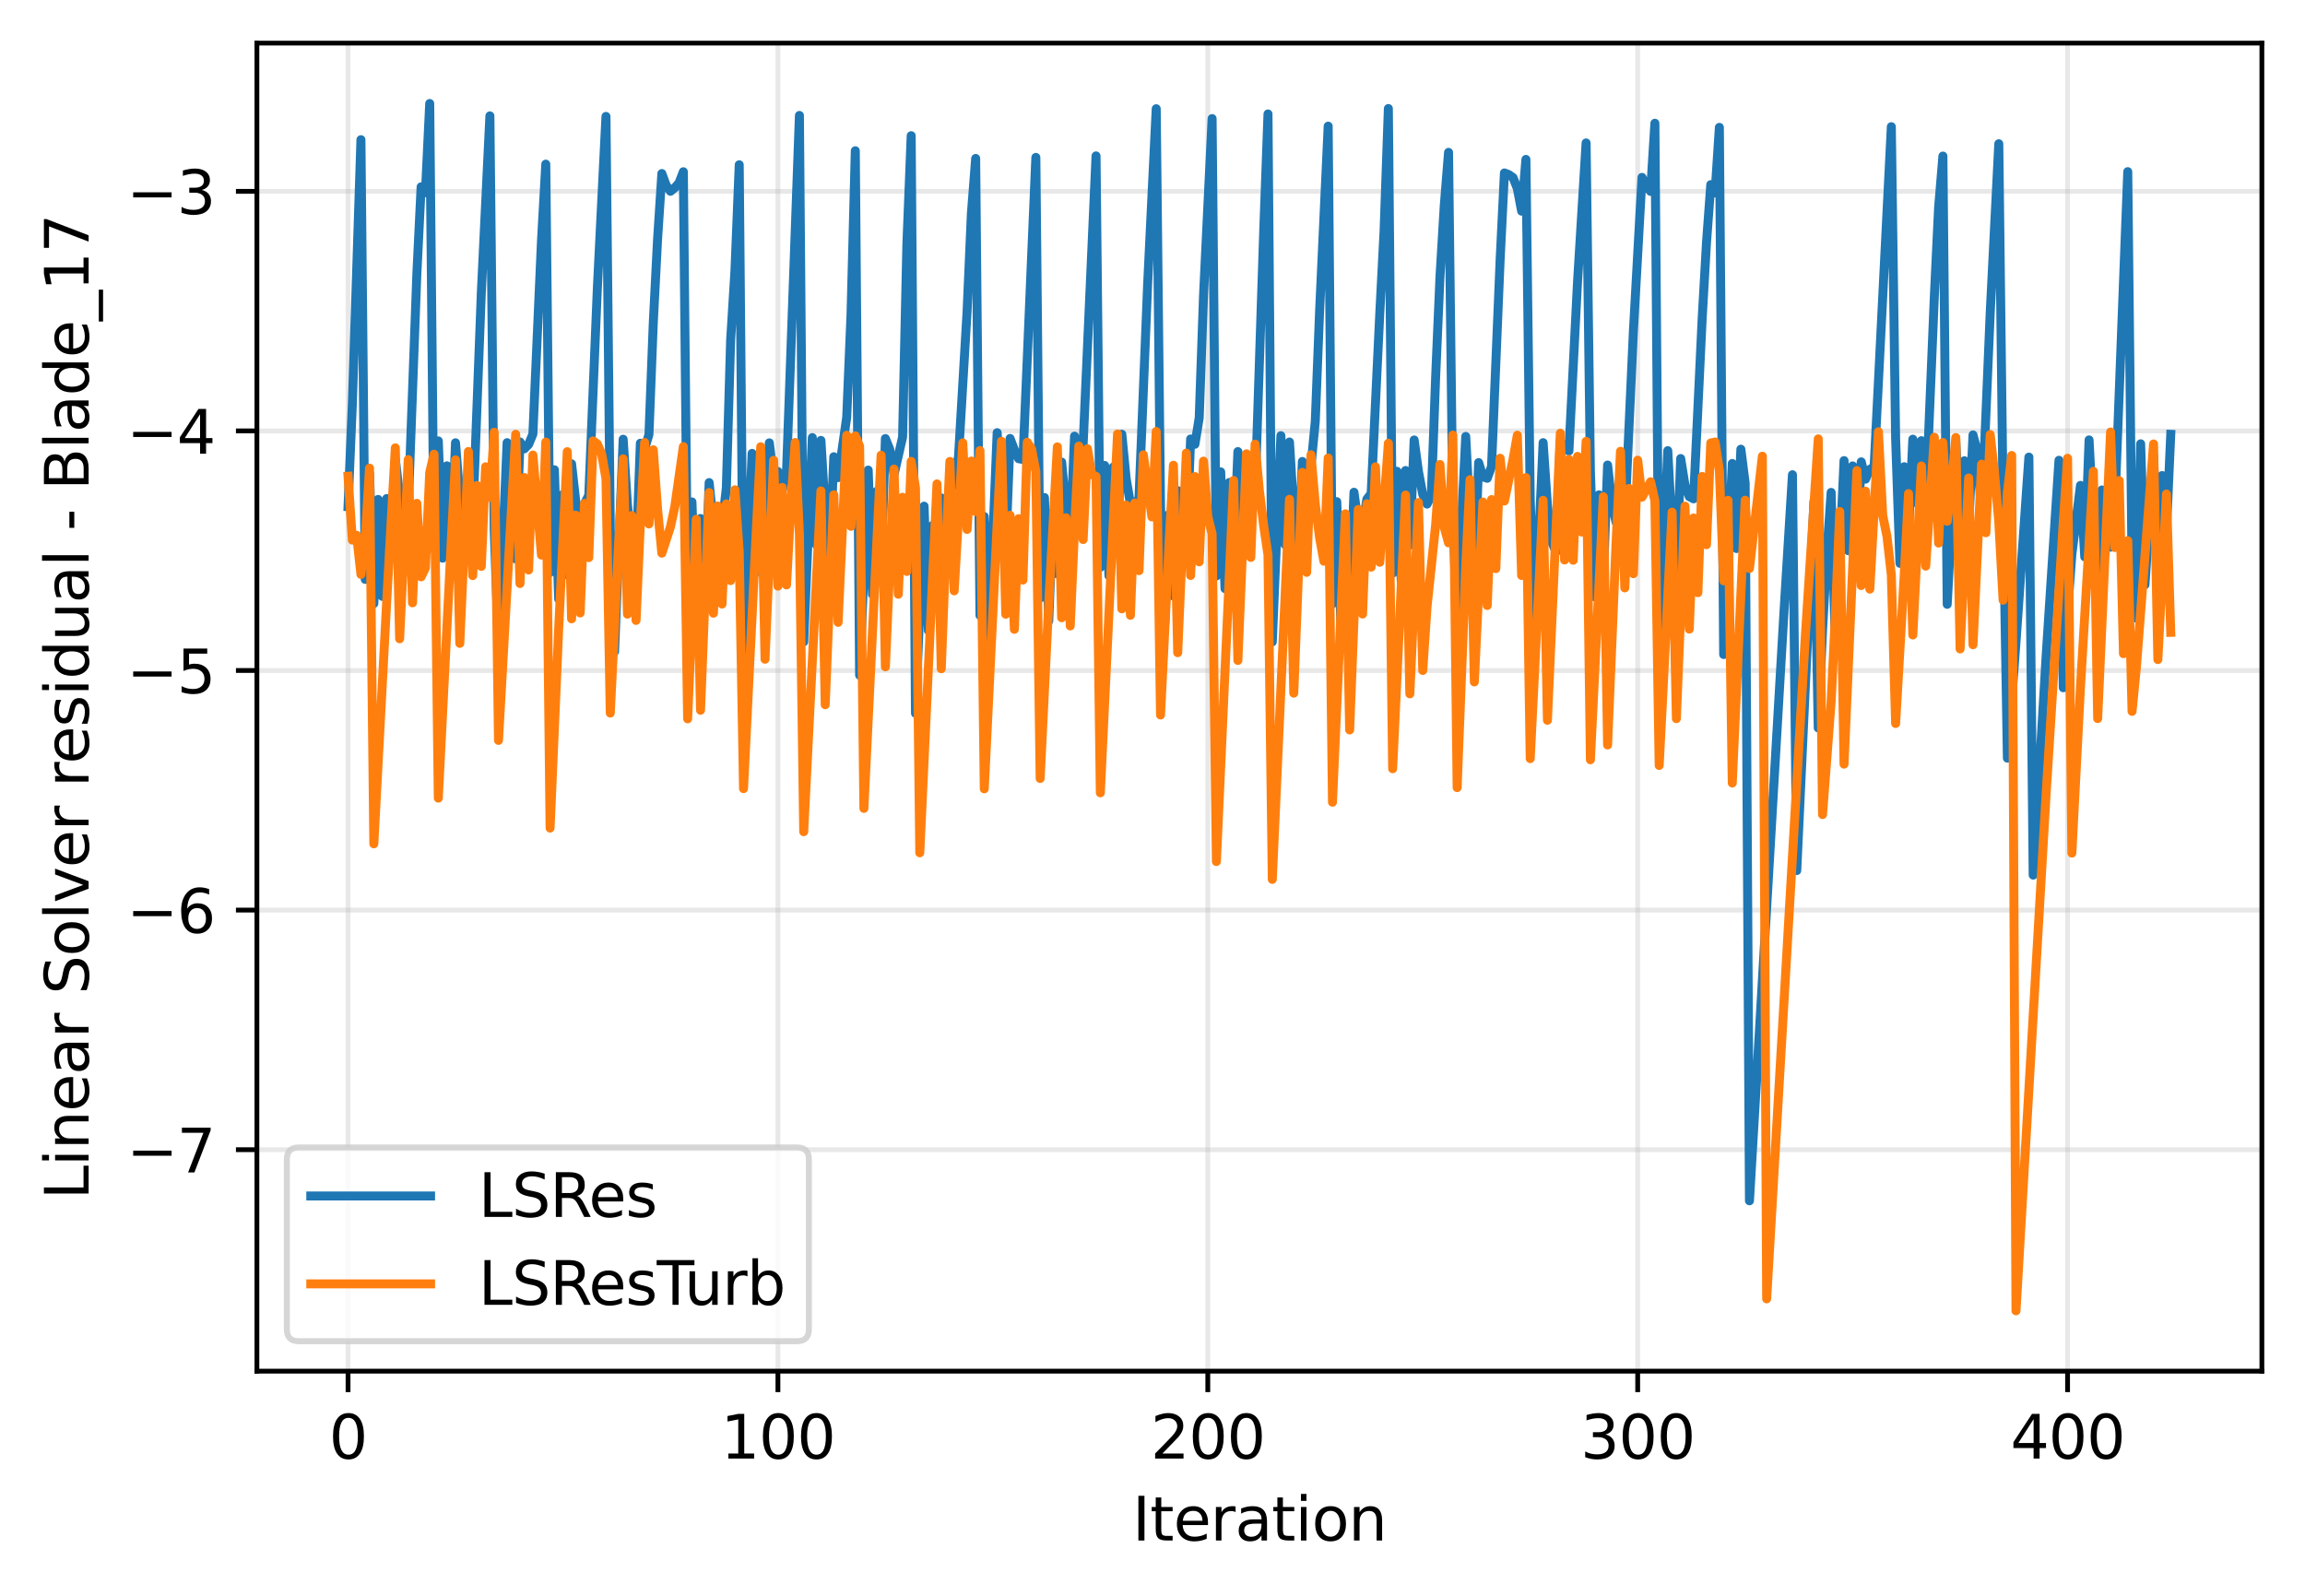 <?xml version="1.0" encoding="utf-8" standalone="no"?>
<!DOCTYPE svg PUBLIC "-//W3C//DTD SVG 1.1//EN"
  "http://www.w3.org/Graphics/SVG/1.1/DTD/svg11.dtd">
<svg xmlns:xlink="http://www.w3.org/1999/xlink" width="384.898pt" height="266.516pt" viewBox="0 0 384.898 266.516" xmlns="http://www.w3.org/2000/svg" version="1.1">
 <defs>
  <style type="text/css">*{stroke-linejoin: round; stroke-linecap: butt}</style>
 </defs>
 <g id="figure_1">
  <g id="patch_1">
   <path d="M 0 266.516 
L 384.898 266.516 
L 384.898 0 
L 0 0 
z
" style="fill: #ffffff"/>
  </g>
  <g id="axes_1">
   <g id="patch_2">
    <path d="M 42.898 228.96 
L 377.698 228.96 
L 377.698 7.2 
L 42.898 7.2 
z
" style="fill: #ffffff"/>
   </g>
   <g id="matplotlib.axis_1">
    <g id="xtick_1">
     <g id="line2d_1">
      <path d="M 58.117 228.96 
L 58.117 7.2 
" clip-path="url(#p9d30eb124a)" style="fill: none; stroke: #b0b0b0; stroke-opacity: 0.3; stroke-width: 0.8; stroke-linecap: square"/>
     </g>
     <g id="line2d_2">
      <defs>
       <path id="m2ec1fe1578" d="M 0 0 
L 0 3.5 
" style="stroke: #000000; stroke-width: 0.8"/>
      </defs>
      <g>
       <use xlink:href="#m2ec1fe1578" x="58.117" y="228.96" style="stroke: #000000; stroke-width: 0.8"/>
      </g>
     </g>
     <g id="text_1">
      <!-- 0 -->
      <g transform="translate(54.935 243.558) scale(0.1 -0.1)">
       <defs>
        <path id="DejaVuSans-30" d="M 2034 4250 
Q 1547 4250 1301 3770 
Q 1056 3291 1056 2328 
Q 1056 1369 1301 889 
Q 1547 409 2034 409 
Q 2525 409 2770 889 
Q 3016 1369 3016 2328 
Q 3016 3291 2770 3770 
Q 2525 4250 2034 4250 
z
M 2034 4750 
Q 2819 4750 3233 4129 
Q 3647 3509 3647 2328 
Q 3647 1150 3233 529 
Q 2819 -91 2034 -91 
Q 1250 -91 836 529 
Q 422 1150 422 2328 
Q 422 3509 836 4129 
Q 1250 4750 2034 4750 
z
" transform="scale(0.016)"/>
       </defs>
       <use xlink:href="#DejaVuSans-30"/>
      </g>
     </g>
    </g>
    <g id="xtick_2">
     <g id="line2d_3">
      <path d="M 129.9 228.96 
L 129.9 7.2 
" clip-path="url(#p9d30eb124a)" style="fill: none; stroke: #b0b0b0; stroke-opacity: 0.3; stroke-width: 0.8; stroke-linecap: square"/>
     </g>
     <g id="line2d_4">
      <g>
       <use xlink:href="#m2ec1fe1578" x="129.9" y="228.96" style="stroke: #000000; stroke-width: 0.8"/>
      </g>
     </g>
     <g id="text_2">
      <!-- 100 -->
      <g transform="translate(120.357 243.558) scale(0.1 -0.1)">
       <defs>
        <path id="DejaVuSans-31" d="M 794 531 
L 1825 531 
L 1825 4091 
L 703 3866 
L 703 4441 
L 1819 4666 
L 2450 4666 
L 2450 531 
L 3481 531 
L 3481 0 
L 794 0 
L 794 531 
z
" transform="scale(0.016)"/>
       </defs>
       <use xlink:href="#DejaVuSans-31"/>
       <use xlink:href="#DejaVuSans-30" transform="translate(63.623 0)"/>
       <use xlink:href="#DejaVuSans-30" transform="translate(127.246 0)"/>
      </g>
     </g>
    </g>
    <g id="xtick_3">
     <g id="line2d_5">
      <path d="M 201.684 228.96 
L 201.684 7.2 
" clip-path="url(#p9d30eb124a)" style="fill: none; stroke: #b0b0b0; stroke-opacity: 0.3; stroke-width: 0.8; stroke-linecap: square"/>
     </g>
     <g id="line2d_6">
      <g>
       <use xlink:href="#m2ec1fe1578" x="201.684" y="228.96" style="stroke: #000000; stroke-width: 0.8"/>
      </g>
     </g>
     <g id="text_3">
      <!-- 200 -->
      <g transform="translate(192.141 243.558) scale(0.1 -0.1)">
       <defs>
        <path id="DejaVuSans-32" d="M 1228 531 
L 3431 531 
L 3431 0 
L 469 0 
L 469 531 
Q 828 903 1448 1529 
Q 2069 2156 2228 2338 
Q 2531 2678 2651 2914 
Q 2772 3150 2772 3378 
Q 2772 3750 2511 3984 
Q 2250 4219 1831 4219 
Q 1534 4219 1204 4116 
Q 875 4013 500 3803 
L 500 4441 
Q 881 4594 1212 4672 
Q 1544 4750 1819 4750 
Q 2544 4750 2975 4387 
Q 3406 4025 3406 3419 
Q 3406 3131 3298 2873 
Q 3191 2616 2906 2266 
Q 2828 2175 2409 1742 
Q 1991 1309 1228 531 
z
" transform="scale(0.016)"/>
       </defs>
       <use xlink:href="#DejaVuSans-32"/>
       <use xlink:href="#DejaVuSans-30" transform="translate(63.623 0)"/>
       <use xlink:href="#DejaVuSans-30" transform="translate(127.246 0)"/>
      </g>
     </g>
    </g>
    <g id="xtick_4">
     <g id="line2d_7">
      <path d="M 273.468 228.96 
L 273.468 7.2 
" clip-path="url(#p9d30eb124a)" style="fill: none; stroke: #b0b0b0; stroke-opacity: 0.3; stroke-width: 0.8; stroke-linecap: square"/>
     </g>
     <g id="line2d_8">
      <g>
       <use xlink:href="#m2ec1fe1578" x="273.468" y="228.96" style="stroke: #000000; stroke-width: 0.8"/>
      </g>
     </g>
     <g id="text_4">
      <!-- 300 -->
      <g transform="translate(263.924 243.558) scale(0.1 -0.1)">
       <defs>
        <path id="DejaVuSans-33" d="M 2597 2516 
Q 3050 2419 3304 2112 
Q 3559 1806 3559 1356 
Q 3559 666 3084 287 
Q 2609 -91 1734 -91 
Q 1441 -91 1130 -33 
Q 819 25 488 141 
L 488 750 
Q 750 597 1062 519 
Q 1375 441 1716 441 
Q 2309 441 2620 675 
Q 2931 909 2931 1356 
Q 2931 1769 2642 2001 
Q 2353 2234 1838 2234 
L 1294 2234 
L 1294 2753 
L 1863 2753 
Q 2328 2753 2575 2939 
Q 2822 3125 2822 3475 
Q 2822 3834 2567 4026 
Q 2313 4219 1838 4219 
Q 1578 4219 1281 4162 
Q 984 4106 628 3988 
L 628 4550 
Q 988 4650 1302 4700 
Q 1616 4750 1894 4750 
Q 2613 4750 3031 4423 
Q 3450 4097 3450 3541 
Q 3450 3153 3228 2886 
Q 3006 2619 2597 2516 
z
" transform="scale(0.016)"/>
       </defs>
       <use xlink:href="#DejaVuSans-33"/>
       <use xlink:href="#DejaVuSans-30" transform="translate(63.623 0)"/>
       <use xlink:href="#DejaVuSans-30" transform="translate(127.246 0)"/>
      </g>
     </g>
    </g>
    <g id="xtick_5">
     <g id="line2d_9">
      <path d="M 345.252 228.96 
L 345.252 7.2 
" clip-path="url(#p9d30eb124a)" style="fill: none; stroke: #b0b0b0; stroke-opacity: 0.3; stroke-width: 0.8; stroke-linecap: square"/>
     </g>
     <g id="line2d_10">
      <g>
       <use xlink:href="#m2ec1fe1578" x="345.252" y="228.96" style="stroke: #000000; stroke-width: 0.8"/>
      </g>
     </g>
     <g id="text_5">
      <!-- 400 -->
      <g transform="translate(335.708 243.558) scale(0.1 -0.1)">
       <defs>
        <path id="DejaVuSans-34" d="M 2419 4116 
L 825 1625 
L 2419 1625 
L 2419 4116 
z
M 2253 4666 
L 3047 4666 
L 3047 1625 
L 3713 1625 
L 3713 1100 
L 3047 1100 
L 3047 0 
L 2419 0 
L 2419 1100 
L 313 1100 
L 313 1709 
L 2253 4666 
z
" transform="scale(0.016)"/>
       </defs>
       <use xlink:href="#DejaVuSans-34"/>
       <use xlink:href="#DejaVuSans-30" transform="translate(63.623 0)"/>
       <use xlink:href="#DejaVuSans-30" transform="translate(127.246 0)"/>
      </g>
     </g>
    </g>
    <g id="text_6">
     <!-- Iteration -->
     <g transform="translate(189.09 257.237) scale(0.1 -0.1)">
      <defs>
       <path id="DejaVuSans-49" d="M 628 4666 
L 1259 4666 
L 1259 0 
L 628 0 
L 628 4666 
z
" transform="scale(0.016)"/>
       <path id="DejaVuSans-74" d="M 1172 4494 
L 1172 3500 
L 2356 3500 
L 2356 3053 
L 1172 3053 
L 1172 1153 
Q 1172 725 1289 603 
Q 1406 481 1766 481 
L 2356 481 
L 2356 0 
L 1766 0 
Q 1100 0 847 248 
Q 594 497 594 1153 
L 594 3053 
L 172 3053 
L 172 3500 
L 594 3500 
L 594 4494 
L 1172 4494 
z
" transform="scale(0.016)"/>
       <path id="DejaVuSans-65" d="M 3597 1894 
L 3597 1613 
L 953 1613 
Q 991 1019 1311 708 
Q 1631 397 2203 397 
Q 2534 397 2845 478 
Q 3156 559 3463 722 
L 3463 178 
Q 3153 47 2828 -22 
Q 2503 -91 2169 -91 
Q 1331 -91 842 396 
Q 353 884 353 1716 
Q 353 2575 817 3079 
Q 1281 3584 2069 3584 
Q 2775 3584 3186 3129 
Q 3597 2675 3597 1894 
z
M 3022 2063 
Q 3016 2534 2758 2815 
Q 2500 3097 2075 3097 
Q 1594 3097 1305 2825 
Q 1016 2553 972 2059 
L 3022 2063 
z
" transform="scale(0.016)"/>
       <path id="DejaVuSans-72" d="M 2631 2963 
Q 2534 3019 2420 3045 
Q 2306 3072 2169 3072 
Q 1681 3072 1420 2755 
Q 1159 2438 1159 1844 
L 1159 0 
L 581 0 
L 581 3500 
L 1159 3500 
L 1159 2956 
Q 1341 3275 1631 3429 
Q 1922 3584 2338 3584 
Q 2397 3584 2469 3576 
Q 2541 3569 2628 3553 
L 2631 2963 
z
" transform="scale(0.016)"/>
       <path id="DejaVuSans-61" d="M 2194 1759 
Q 1497 1759 1228 1600 
Q 959 1441 959 1056 
Q 959 750 1161 570 
Q 1363 391 1709 391 
Q 2188 391 2477 730 
Q 2766 1069 2766 1631 
L 2766 1759 
L 2194 1759 
z
M 3341 1997 
L 3341 0 
L 2766 0 
L 2766 531 
Q 2569 213 2275 61 
Q 1981 -91 1556 -91 
Q 1019 -91 701 211 
Q 384 513 384 1019 
Q 384 1609 779 1909 
Q 1175 2209 1959 2209 
L 2766 2209 
L 2766 2266 
Q 2766 2663 2505 2880 
Q 2244 3097 1772 3097 
Q 1472 3097 1187 3025 
Q 903 2953 641 2809 
L 641 3341 
Q 956 3463 1253 3523 
Q 1550 3584 1831 3584 
Q 2591 3584 2966 3190 
Q 3341 2797 3341 1997 
z
" transform="scale(0.016)"/>
       <path id="DejaVuSans-69" d="M 603 3500 
L 1178 3500 
L 1178 0 
L 603 0 
L 603 3500 
z
M 603 4863 
L 1178 4863 
L 1178 4134 
L 603 4134 
L 603 4863 
z
" transform="scale(0.016)"/>
       <path id="DejaVuSans-6f" d="M 1959 3097 
Q 1497 3097 1228 2736 
Q 959 2375 959 1747 
Q 959 1119 1226 758 
Q 1494 397 1959 397 
Q 2419 397 2687 759 
Q 2956 1122 2956 1747 
Q 2956 2369 2687 2733 
Q 2419 3097 1959 3097 
z
M 1959 3584 
Q 2709 3584 3137 3096 
Q 3566 2609 3566 1747 
Q 3566 888 3137 398 
Q 2709 -91 1959 -91 
Q 1206 -91 779 398 
Q 353 888 353 1747 
Q 353 2609 779 3096 
Q 1206 3584 1959 3584 
z
" transform="scale(0.016)"/>
       <path id="DejaVuSans-6e" d="M 3513 2113 
L 3513 0 
L 2938 0 
L 2938 2094 
Q 2938 2591 2744 2837 
Q 2550 3084 2163 3084 
Q 1697 3084 1428 2787 
Q 1159 2491 1159 1978 
L 1159 0 
L 581 0 
L 581 3500 
L 1159 3500 
L 1159 2956 
Q 1366 3272 1645 3428 
Q 1925 3584 2291 3584 
Q 2894 3584 3203 3211 
Q 3513 2838 3513 2113 
z
" transform="scale(0.016)"/>
      </defs>
      <use xlink:href="#DejaVuSans-49"/>
      <use xlink:href="#DejaVuSans-74" transform="translate(29.492 0)"/>
      <use xlink:href="#DejaVuSans-65" transform="translate(68.701 0)"/>
      <use xlink:href="#DejaVuSans-72" transform="translate(130.225 0)"/>
      <use xlink:href="#DejaVuSans-61" transform="translate(171.338 0)"/>
      <use xlink:href="#DejaVuSans-74" transform="translate(232.617 0)"/>
      <use xlink:href="#DejaVuSans-69" transform="translate(271.826 0)"/>
      <use xlink:href="#DejaVuSans-6f" transform="translate(299.609 0)"/>
      <use xlink:href="#DejaVuSans-6e" transform="translate(360.791 0)"/>
     </g>
    </g>
   </g>
   <g id="matplotlib.axis_2">
    <g id="ytick_1">
     <g id="line2d_11">
      <path d="M 42.898 191.972 
L 377.698 191.972 
" clip-path="url(#p9d30eb124a)" style="fill: none; stroke: #b0b0b0; stroke-opacity: 0.3; stroke-width: 0.8; stroke-linecap: square"/>
     </g>
     <g id="line2d_12">
      <defs>
       <path id="m6b6eab7fd8" d="M 0 0 
L -3.5 0 
" style="stroke: #000000; stroke-width: 0.8"/>
      </defs>
      <g>
       <use xlink:href="#m6b6eab7fd8" x="42.898" y="191.972" style="stroke: #000000; stroke-width: 0.8"/>
      </g>
     </g>
     <g id="text_7">
      <!-- −7 -->
      <g transform="translate(21.156 195.771) scale(0.1 -0.1)">
       <defs>
        <path id="DejaVuSans-2212" d="M 678 2272 
L 4684 2272 
L 4684 1741 
L 678 1741 
L 678 2272 
z
" transform="scale(0.016)"/>
        <path id="DejaVuSans-37" d="M 525 4666 
L 3525 4666 
L 3525 4397 
L 1831 0 
L 1172 0 
L 2766 4134 
L 525 4134 
L 525 4666 
z
" transform="scale(0.016)"/>
       </defs>
       <use xlink:href="#DejaVuSans-2212"/>
       <use xlink:href="#DejaVuSans-37" transform="translate(83.789 0)"/>
      </g>
     </g>
    </g>
    <g id="ytick_2">
     <g id="line2d_13">
      <path d="M 42.898 151.966 
L 377.698 151.966 
" clip-path="url(#p9d30eb124a)" style="fill: none; stroke: #b0b0b0; stroke-opacity: 0.3; stroke-width: 0.8; stroke-linecap: square"/>
     </g>
     <g id="line2d_14">
      <g>
       <use xlink:href="#m6b6eab7fd8" x="42.898" y="151.966" style="stroke: #000000; stroke-width: 0.8"/>
      </g>
     </g>
     <g id="text_8">
      <!-- −6 -->
      <g transform="translate(21.156 155.765) scale(0.1 -0.1)">
       <defs>
        <path id="DejaVuSans-36" d="M 2113 2584 
Q 1688 2584 1439 2293 
Q 1191 2003 1191 1497 
Q 1191 994 1439 701 
Q 1688 409 2113 409 
Q 2538 409 2786 701 
Q 3034 994 3034 1497 
Q 3034 2003 2786 2293 
Q 2538 2584 2113 2584 
z
M 3366 4563 
L 3366 3988 
Q 3128 4100 2886 4159 
Q 2644 4219 2406 4219 
Q 1781 4219 1451 3797 
Q 1122 3375 1075 2522 
Q 1259 2794 1537 2939 
Q 1816 3084 2150 3084 
Q 2853 3084 3261 2657 
Q 3669 2231 3669 1497 
Q 3669 778 3244 343 
Q 2819 -91 2113 -91 
Q 1303 -91 875 529 
Q 447 1150 447 2328 
Q 447 3434 972 4092 
Q 1497 4750 2381 4750 
Q 2619 4750 2861 4703 
Q 3103 4656 3366 4563 
z
" transform="scale(0.016)"/>
       </defs>
       <use xlink:href="#DejaVuSans-2212"/>
       <use xlink:href="#DejaVuSans-36" transform="translate(83.789 0)"/>
      </g>
     </g>
    </g>
    <g id="ytick_3">
     <g id="line2d_15">
      <path d="M 42.898 111.96 
L 377.698 111.96 
" clip-path="url(#p9d30eb124a)" style="fill: none; stroke: #b0b0b0; stroke-opacity: 0.3; stroke-width: 0.8; stroke-linecap: square"/>
     </g>
     <g id="line2d_16">
      <g>
       <use xlink:href="#m6b6eab7fd8" x="42.898" y="111.96" style="stroke: #000000; stroke-width: 0.8"/>
      </g>
     </g>
     <g id="text_9">
      <!-- −5 -->
      <g transform="translate(21.156 115.759) scale(0.1 -0.1)">
       <defs>
        <path id="DejaVuSans-35" d="M 691 4666 
L 3169 4666 
L 3169 4134 
L 1269 4134 
L 1269 2991 
Q 1406 3038 1543 3061 
Q 1681 3084 1819 3084 
Q 2600 3084 3056 2656 
Q 3513 2228 3513 1497 
Q 3513 744 3044 326 
Q 2575 -91 1722 -91 
Q 1428 -91 1123 -41 
Q 819 9 494 109 
L 494 744 
Q 775 591 1075 516 
Q 1375 441 1709 441 
Q 2250 441 2565 725 
Q 2881 1009 2881 1497 
Q 2881 1984 2565 2268 
Q 2250 2553 1709 2553 
Q 1456 2553 1204 2497 
Q 953 2441 691 2322 
L 691 4666 
z
" transform="scale(0.016)"/>
       </defs>
       <use xlink:href="#DejaVuSans-2212"/>
       <use xlink:href="#DejaVuSans-35" transform="translate(83.789 0)"/>
      </g>
     </g>
    </g>
    <g id="ytick_4">
     <g id="line2d_17">
      <path d="M 42.898 71.954 
L 377.698 71.954 
" clip-path="url(#p9d30eb124a)" style="fill: none; stroke: #b0b0b0; stroke-opacity: 0.3; stroke-width: 0.8; stroke-linecap: square"/>
     </g>
     <g id="line2d_18">
      <g>
       <use xlink:href="#m6b6eab7fd8" x="42.898" y="71.954" style="stroke: #000000; stroke-width: 0.8"/>
      </g>
     </g>
     <g id="text_10">
      <!-- −4 -->
      <g transform="translate(21.156 75.754) scale(0.1 -0.1)">
       <use xlink:href="#DejaVuSans-2212"/>
       <use xlink:href="#DejaVuSans-34" transform="translate(83.789 0)"/>
      </g>
     </g>
    </g>
    <g id="ytick_5">
     <g id="line2d_19">
      <path d="M 42.898 31.949 
L 377.698 31.949 
" clip-path="url(#p9d30eb124a)" style="fill: none; stroke: #b0b0b0; stroke-opacity: 0.3; stroke-width: 0.8; stroke-linecap: square"/>
     </g>
     <g id="line2d_20">
      <g>
       <use xlink:href="#m6b6eab7fd8" x="42.898" y="31.949" style="stroke: #000000; stroke-width: 0.8"/>
      </g>
     </g>
     <g id="text_11">
      <!-- −3 -->
      <g transform="translate(21.156 35.748) scale(0.1 -0.1)">
       <use xlink:href="#DejaVuSans-2212"/>
       <use xlink:href="#DejaVuSans-33" transform="translate(83.789 0)"/>
      </g>
     </g>
    </g>
    <g id="text_12">
     <!-- Linear Solver residual - Blade_17 -->
     <g transform="translate(14.798 200.3) rotate(-90) scale(0.1 -0.1)">
      <defs>
       <path id="DejaVuSans-4c" d="M 628 4666 
L 1259 4666 
L 1259 531 
L 3531 531 
L 3531 0 
L 628 0 
L 628 4666 
z
" transform="scale(0.016)"/>
       <path id="DejaVuSans-20" transform="scale(0.016)"/>
       <path id="DejaVuSans-53" d="M 3425 4513 
L 3425 3897 
Q 3066 4069 2747 4153 
Q 2428 4238 2131 4238 
Q 1616 4238 1336 4038 
Q 1056 3838 1056 3469 
Q 1056 3159 1242 3001 
Q 1428 2844 1947 2747 
L 2328 2669 
Q 3034 2534 3370 2195 
Q 3706 1856 3706 1288 
Q 3706 609 3251 259 
Q 2797 -91 1919 -91 
Q 1588 -91 1214 -16 
Q 841 59 441 206 
L 441 856 
Q 825 641 1194 531 
Q 1563 422 1919 422 
Q 2459 422 2753 634 
Q 3047 847 3047 1241 
Q 3047 1584 2836 1778 
Q 2625 1972 2144 2069 
L 1759 2144 
Q 1053 2284 737 2584 
Q 422 2884 422 3419 
Q 422 4038 858 4394 
Q 1294 4750 2059 4750 
Q 2388 4750 2728 4690 
Q 3069 4631 3425 4513 
z
" transform="scale(0.016)"/>
       <path id="DejaVuSans-6c" d="M 603 4863 
L 1178 4863 
L 1178 0 
L 603 0 
L 603 4863 
z
" transform="scale(0.016)"/>
       <path id="DejaVuSans-76" d="M 191 3500 
L 800 3500 
L 1894 563 
L 2988 3500 
L 3597 3500 
L 2284 0 
L 1503 0 
L 191 3500 
z
" transform="scale(0.016)"/>
       <path id="DejaVuSans-73" d="M 2834 3397 
L 2834 2853 
Q 2591 2978 2328 3040 
Q 2066 3103 1784 3103 
Q 1356 3103 1142 2972 
Q 928 2841 928 2578 
Q 928 2378 1081 2264 
Q 1234 2150 1697 2047 
L 1894 2003 
Q 2506 1872 2764 1633 
Q 3022 1394 3022 966 
Q 3022 478 2636 193 
Q 2250 -91 1575 -91 
Q 1294 -91 989 -36 
Q 684 19 347 128 
L 347 722 
Q 666 556 975 473 
Q 1284 391 1588 391 
Q 1994 391 2212 530 
Q 2431 669 2431 922 
Q 2431 1156 2273 1281 
Q 2116 1406 1581 1522 
L 1381 1569 
Q 847 1681 609 1914 
Q 372 2147 372 2553 
Q 372 3047 722 3315 
Q 1072 3584 1716 3584 
Q 2034 3584 2315 3537 
Q 2597 3491 2834 3397 
z
" transform="scale(0.016)"/>
       <path id="DejaVuSans-64" d="M 2906 2969 
L 2906 4863 
L 3481 4863 
L 3481 0 
L 2906 0 
L 2906 525 
Q 2725 213 2448 61 
Q 2172 -91 1784 -91 
Q 1150 -91 751 415 
Q 353 922 353 1747 
Q 353 2572 751 3078 
Q 1150 3584 1784 3584 
Q 2172 3584 2448 3432 
Q 2725 3281 2906 2969 
z
M 947 1747 
Q 947 1113 1208 752 
Q 1469 391 1925 391 
Q 2381 391 2643 752 
Q 2906 1113 2906 1747 
Q 2906 2381 2643 2742 
Q 2381 3103 1925 3103 
Q 1469 3103 1208 2742 
Q 947 2381 947 1747 
z
" transform="scale(0.016)"/>
       <path id="DejaVuSans-75" d="M 544 1381 
L 544 3500 
L 1119 3500 
L 1119 1403 
Q 1119 906 1312 657 
Q 1506 409 1894 409 
Q 2359 409 2629 706 
Q 2900 1003 2900 1516 
L 2900 3500 
L 3475 3500 
L 3475 0 
L 2900 0 
L 2900 538 
Q 2691 219 2414 64 
Q 2138 -91 1772 -91 
Q 1169 -91 856 284 
Q 544 659 544 1381 
z
M 1991 3584 
L 1991 3584 
z
" transform="scale(0.016)"/>
       <path id="DejaVuSans-2d" d="M 313 2009 
L 1997 2009 
L 1997 1497 
L 313 1497 
L 313 2009 
z
" transform="scale(0.016)"/>
       <path id="DejaVuSans-42" d="M 1259 2228 
L 1259 519 
L 2272 519 
Q 2781 519 3026 730 
Q 3272 941 3272 1375 
Q 3272 1813 3026 2020 
Q 2781 2228 2272 2228 
L 1259 2228 
z
M 1259 4147 
L 1259 2741 
L 2194 2741 
Q 2656 2741 2882 2914 
Q 3109 3088 3109 3444 
Q 3109 3797 2882 3972 
Q 2656 4147 2194 4147 
L 1259 4147 
z
M 628 4666 
L 2241 4666 
Q 2963 4666 3353 4366 
Q 3744 4066 3744 3513 
Q 3744 3084 3544 2831 
Q 3344 2578 2956 2516 
Q 3422 2416 3680 2098 
Q 3938 1781 3938 1306 
Q 3938 681 3513 340 
Q 3088 0 2303 0 
L 628 0 
L 628 4666 
z
" transform="scale(0.016)"/>
       <path id="DejaVuSans-5f" d="M 3263 -1063 
L 3263 -1509 
L -63 -1509 
L -63 -1063 
L 3263 -1063 
z
" transform="scale(0.016)"/>
      </defs>
      <use xlink:href="#DejaVuSans-4c"/>
      <use xlink:href="#DejaVuSans-69" transform="translate(55.713 0)"/>
      <use xlink:href="#DejaVuSans-6e" transform="translate(83.496 0)"/>
      <use xlink:href="#DejaVuSans-65" transform="translate(146.875 0)"/>
      <use xlink:href="#DejaVuSans-61" transform="translate(208.398 0)"/>
      <use xlink:href="#DejaVuSans-72" transform="translate(269.678 0)"/>
      <use xlink:href="#DejaVuSans-20" transform="translate(310.791 0)"/>
      <use xlink:href="#DejaVuSans-53" transform="translate(342.578 0)"/>
      <use xlink:href="#DejaVuSans-6f" transform="translate(406.055 0)"/>
      <use xlink:href="#DejaVuSans-6c" transform="translate(467.236 0)"/>
      <use xlink:href="#DejaVuSans-76" transform="translate(495.02 0)"/>
      <use xlink:href="#DejaVuSans-65" transform="translate(554.199 0)"/>
      <use xlink:href="#DejaVuSans-72" transform="translate(615.723 0)"/>
      <use xlink:href="#DejaVuSans-20" transform="translate(656.836 0)"/>
      <use xlink:href="#DejaVuSans-72" transform="translate(688.623 0)"/>
      <use xlink:href="#DejaVuSans-65" transform="translate(727.486 0)"/>
      <use xlink:href="#DejaVuSans-73" transform="translate(789.01 0)"/>
      <use xlink:href="#DejaVuSans-69" transform="translate(841.109 0)"/>
      <use xlink:href="#DejaVuSans-64" transform="translate(868.893 0)"/>
      <use xlink:href="#DejaVuSans-75" transform="translate(932.369 0)"/>
      <use xlink:href="#DejaVuSans-61" transform="translate(995.748 0)"/>
      <use xlink:href="#DejaVuSans-6c" transform="translate(1057.027 0)"/>
      <use xlink:href="#DejaVuSans-20" transform="translate(1084.811 0)"/>
      <use xlink:href="#DejaVuSans-2d" transform="translate(1116.598 0)"/>
      <use xlink:href="#DejaVuSans-20" transform="translate(1152.682 0)"/>
      <use xlink:href="#DejaVuSans-42" transform="translate(1184.469 0)"/>
      <use xlink:href="#DejaVuSans-6c" transform="translate(1253.072 0)"/>
      <use xlink:href="#DejaVuSans-61" transform="translate(1280.855 0)"/>
      <use xlink:href="#DejaVuSans-64" transform="translate(1342.135 0)"/>
      <use xlink:href="#DejaVuSans-65" transform="translate(1405.611 0)"/>
      <use xlink:href="#DejaVuSans-5f" transform="translate(1467.135 0)"/>
      <use xlink:href="#DejaVuSans-31" transform="translate(1517.135 0)"/>
      <use xlink:href="#DejaVuSans-37" transform="translate(1580.758 0)"/>
     </g>
    </g>
   </g>
   <g id="line2d_21">
    <path d="M 58.117 84.593 
L 58.834 67.474 
L 60.27 23.326 
L 60.988 96.746 
L 61.706 79.108 
L 62.424 100.777 
L 63.141 83.403 
L 63.859 99.591 
L 64.577 83.246 
L 65.295 92.828 
L 66.013 76.694 
L 66.731 82.838 
L 67.449 85.817 
L 68.166 84.758 
L 69.602 45.892 
L 70.32 31.197 
L 71.038 32.185 
L 71.756 17.28 
L 72.473 91.699 
L 73.191 73.623 
L 73.909 93.205 
L 74.627 77.787 
L 75.345 91.368 
L 76.063 73.938 
L 76.78 83.079 
L 77.498 88.456 
L 78.216 89.201 
L 78.934 86.714 
L 80.37 48.947 
L 81.805 19.348 
L 82.523 88.435 
L 83.241 107.848 
L 84.677 73.915 
L 85.394 86.022 
L 86.112 93.338 
L 86.83 73.794 
L 87.548 74.947 
L 88.266 74.217 
L 88.984 72.484 
L 90.419 40.192 
L 91.137 27.409 
L 91.855 95.596 
L 92.573 78.443 
L 93.291 100.033 
L 94.009 82.551 
L 94.726 95.988 
L 95.444 77.452 
L 96.162 83.914 
L 96.88 85.502 
L 98.316 82.714 
L 99.751 48.081 
L 101.187 19.439 
L 101.905 88.325 
L 102.623 108.803 
L 104.058 73.346 
L 104.776 84.296 
L 105.494 90.789 
L 106.212 93.605 
L 106.93 74.011 
L 107.647 74.925 
L 108.365 72.55 
L 109.083 54.015 
L 109.801 39.994 
L 110.519 28.978 
L 111.237 30.941 
L 111.955 31.941 
L 112.672 31.358 
L 113.39 30.536 
L 114.108 28.679 
L 114.826 100.607 
L 115.544 83.812 
L 116.262 104.325 
L 116.979 86.582 
L 117.697 99.539 
L 118.415 80.584 
L 119.133 87.549 
L 119.851 90.137 
L 120.569 87.714 
L 121.286 81.511 
L 122.004 56.78 
L 122.722 45.247 
L 123.44 27.515 
L 124.158 109.076 
L 125.593 75.709 
L 126.311 95.56 
L 127.029 78.277 
L 127.747 90.843 
L 128.465 73.95 
L 129.183 79.928 
L 129.9 78.732 
L 130.618 81.953 
L 131.336 78.765 
L 133.49 19.277 
L 134.208 107.184 
L 135.643 73.07 
L 136.361 91.025 
L 137.079 73.542 
L 137.797 85.475 
L 138.515 93.676 
L 139.232 76.267 
L 139.95 79.755 
L 141.386 69.691 
L 142.104 52.547 
L 142.822 25.173 
L 143.539 112.744 
L 144.975 78.499 
L 145.693 99.267 
L 146.411 82.036 
L 147.129 94.952 
L 147.846 73.231 
L 148.564 75.001 
L 149.282 79.277 
L 150.718 72.979 
L 151.436 40.726 
L 152.153 22.659 
L 152.871 119.105 
L 154.307 84.521 
L 155.025 105.293 
L 155.743 87.717 
L 156.461 100.756 
L 157.178 83.146 
L 157.896 90.836 
L 158.614 83.077 
L 159.332 79.296 
L 160.05 76.348 
L 161.485 52.048 
L 162.203 35.689 
L 162.921 26.46 
L 163.639 102.762 
L 164.357 86.25 
L 165.075 107.509 
L 166.51 72.251 
L 167.228 84.303 
L 167.946 91.679 
L 168.664 73.216 
L 169.382 75.101 
L 170.099 76.595 
L 170.817 76.725 
L 172.971 26.284 
L 173.689 99.875 
L 174.406 83.08 
L 175.124 103.69 
L 175.842 85.507 
L 176.56 95.829 
L 177.278 77.16 
L 177.996 84.8 
L 178.714 89.855 
L 179.431 72.829 
L 180.149 74.57 
L 180.867 74.172 
L 183.021 26.033 
L 183.738 94.729 
L 184.456 77.722 
L 185.174 96.135 
L 185.892 77.998 
L 186.61 89.565 
L 187.328 72.509 
L 188.045 79.886 
L 188.763 84.142 
L 189.481 84.802 
L 190.199 83.046 
L 191.635 47.534 
L 193.07 18.155 
L 193.788 84.54 
L 194.506 104.088 
L 195.224 85.857 
L 195.942 99.52 
L 196.66 81.92 
L 197.377 89.515 
L 198.095 92.069 
L 198.813 73.303 
L 199.531 74.187 
L 200.249 69.77 
L 200.967 49.387 
L 202.402 19.801 
L 203.12 96.18 
L 203.838 78.796 
L 204.556 98.287 
L 205.274 80.561 
L 205.991 92.997 
L 206.709 75.409 
L 207.427 81.538 
L 208.145 84.285 
L 208.863 84.36 
L 209.581 82.272 
L 211.016 38.725 
L 211.734 19.029 
L 212.452 107.181 
L 213.888 72.752 
L 214.605 90.98 
L 215.323 73.807 
L 216.041 85.643 
L 216.759 93.4 
L 217.477 77.057 
L 218.195 79.649 
L 218.913 77.853 
L 219.63 70.371 
L 220.348 52.052 
L 221.784 21.065 
L 222.502 100.828 
L 223.22 83.769 
L 223.937 105.009 
L 224.655 87.362 
L 225.373 100.591 
L 226.091 82.198 
L 226.809 87.455 
L 227.527 87.652 
L 228.244 83.356 
L 228.962 82.422 
L 230.398 52.395 
L 231.116 38.615 
L 231.834 18.124 
L 232.551 95.719 
L 233.269 78.698 
L 233.987 97.165 
L 234.705 78.566 
L 235.423 91.02 
L 236.141 73.47 
L 236.858 78.734 
L 237.576 82.558 
L 238.294 84.172 
L 239.012 82.691 
L 239.73 62.935 
L 240.448 46.304 
L 241.166 34.368 
L 241.883 25.441 
L 242.601 85.525 
L 243.319 105.533 
L 244.037 87.549 
L 244.755 72.875 
L 245.473 86.733 
L 246.19 96.218 
L 246.908 77.244 
L 247.626 79.632 
L 248.344 79.864 
L 249.062 77.9 
L 250.497 43.39 
L 251.215 28.881 
L 251.933 29.153 
L 252.651 29.653 
L 253.369 31.459 
L 254.087 35.258 
L 254.804 26.619 
L 255.522 83.299 
L 256.24 105.945 
L 257.676 73.917 
L 258.394 84.357 
L 259.111 90.465 
L 259.829 92.153 
L 260.547 73.715 
L 261.265 75.005 
L 261.983 75.305 
L 263.419 47.142 
L 264.854 23.869 
L 265.572 78.813 
L 266.29 99.667 
L 267.008 82.631 
L 267.726 96.635 
L 268.443 77.655 
L 269.161 84.162 
L 269.879 87.266 
L 270.597 87.884 
L 271.315 86.633 
L 272.75 55.318 
L 274.186 29.62 
L 274.904 31.006 
L 275.622 31.96 
L 276.34 20.581 
L 277.057 109.202 
L 278.493 75.252 
L 279.211 88.652 
L 279.929 96.082 
L 280.647 76.569 
L 281.364 81.014 
L 282.082 82.925 
L 282.8 83.297 
L 284.236 53.172 
L 284.954 40.579 
L 285.672 30.828 
L 286.389 32.21 
L 287.107 21.269 
L 287.825 109.291 
L 289.261 77.393 
L 289.979 91.597 
L 290.696 75.009 
L 291.414 80.667 
L 292.132 200.511 
L 297.875 102.543 
L 299.31 79.272 
L 300.028 145.37 
L 302.9 83.738 
L 303.617 121.556 
L 304.335 105.232 
L 305.053 92.464 
L 305.771 82.223 
L 306.489 108.031 
L 307.925 76.913 
L 308.642 91.961 
L 309.36 77.799 
L 310.078 91.359 
L 310.796 77.121 
L 311.514 80.013 
L 312.232 78.383 
L 312.949 77.958 
L 315.821 21.156 
L 316.539 73.245 
L 317.256 94.067 
L 317.974 77.935 
L 318.692 88.979 
L 319.41 73.338 
L 320.128 84.015 
L 320.846 73.59 
L 321.563 84.173 
L 322.999 49.59 
L 323.717 34.63 
L 324.435 26.06 
L 325.153 100.906 
L 326.588 73.661 
L 327.306 89.69 
L 328.024 76.935 
L 328.742 87.821 
L 329.46 72.623 
L 330.178 75.307 
L 330.895 86.271 
L 332.331 52.274 
L 333.767 24.004 
L 334.485 84.115 
L 335.202 126.601 
L 336.638 107.217 
L 338.792 76.327 
L 339.509 146.125 
L 341.663 109.678 
L 343.816 76.86 
L 344.534 114.843 
L 345.252 102.237 
L 345.97 92.55 
L 347.406 81.052 
L 348.123 92.988 
L 348.841 73.46 
L 350.277 101.53 
L 350.995 81.817 
L 351.713 84.867 
L 352.431 91.365 
L 353.148 84.421 
L 355.302 28.661 
L 356.02 94.771 
L 356.738 103.218 
L 357.455 74.107 
L 358.173 97.638 
L 359.609 76.18 
L 360.327 94.949 
L 361.045 79.41 
L 361.762 88.521 
L 362.48 72.525 
L 362.48 72.525 
" clip-path="url(#p9d30eb124a)" style="fill: none; stroke: #1f77b4; stroke-width: 1.5; stroke-linecap: square"/>
   </g>
   <g id="line2d_22">
    <path d="M 58.117 79.532 
L 58.834 90.189 
L 59.552 89.388 
L 60.27 95.913 
L 60.988 89.922 
L 61.706 78.171 
L 62.424 140.902 
L 64.577 100.333 
L 66.013 74.785 
L 66.731 106.663 
L 68.166 76.745 
L 68.884 100.658 
L 69.602 84.052 
L 70.32 96.32 
L 71.038 94.814 
L 71.756 78.896 
L 72.473 75.844 
L 73.191 133.273 
L 75.345 90.614 
L 76.063 76.795 
L 76.78 107.431 
L 78.216 75.392 
L 78.934 96.115 
L 79.652 81.066 
L 80.37 94.574 
L 81.087 77.947 
L 81.805 83.029 
L 82.523 72.183 
L 83.241 123.633 
L 86.112 72.517 
L 86.83 97.438 
L 87.548 79.735 
L 88.266 95.178 
L 88.984 75.982 
L 90.419 92.687 
L 91.137 73.823 
L 91.855 138.269 
L 93.291 104.992 
L 94.726 75.423 
L 95.444 103.327 
L 96.162 86.046 
L 96.88 102.353 
L 97.598 84.055 
L 98.316 93.105 
L 99.033 73.624 
L 99.751 74.14 
L 100.469 75.835 
L 101.187 79.878 
L 101.905 119.069 
L 103.34 89.973 
L 104.058 76.613 
L 104.776 102.551 
L 105.494 86.089 
L 106.212 103.596 
L 106.93 87.336 
L 107.647 73.891 
L 108.365 87.496 
L 109.083 75.107 
L 109.801 85.003 
L 110.519 92.369 
L 111.955 87.977 
L 112.672 84.65 
L 114.108 74.576 
L 114.826 120.032 
L 116.262 86.711 
L 116.979 118.599 
L 118.415 82.253 
L 119.133 102.392 
L 119.851 84.494 
L 120.569 100.862 
L 121.286 84.142 
L 122.004 96.95 
L 122.722 81.789 
L 123.44 92.21 
L 124.158 131.683 
L 126.311 88.183 
L 127.029 74.595 
L 127.747 110.077 
L 129.183 76.863 
L 129.9 97.87 
L 130.618 81.395 
L 131.336 97.673 
L 132.054 84.457 
L 132.772 73.89 
L 133.49 89.269 
L 134.208 138.878 
L 137.079 81.983 
L 137.797 117.676 
L 139.232 82.623 
L 139.95 103.925 
L 141.386 72.686 
L 142.104 87.89 
L 142.822 72.784 
L 143.539 74.521 
L 144.257 134.987 
L 147.129 76.009 
L 147.846 111.347 
L 149.282 78.33 
L 150 99.226 
L 150.718 83.037 
L 151.436 95.422 
L 152.153 77.046 
L 152.871 81.449 
L 153.589 142.404 
L 156.461 80.804 
L 157.178 111.666 
L 157.896 92.868 
L 158.614 77.052 
L 159.332 98.653 
L 160.768 73.952 
L 161.485 88.407 
L 162.203 76.987 
L 162.921 85.435 
L 163.639 75.241 
L 164.357 131.72 
L 166.51 87.631 
L 167.228 73.69 
L 167.946 102.559 
L 168.664 86.045 
L 169.382 105.083 
L 170.099 86.611 
L 170.817 96.858 
L 171.535 73.852 
L 172.253 74.955 
L 172.971 78.736 
L 173.689 129.991 
L 175.124 100.669 
L 176.56 74.619 
L 177.278 103.149 
L 177.996 86.458 
L 178.714 104.517 
L 179.431 88.223 
L 180.149 74.486 
L 180.867 90.09 
L 181.585 74.929 
L 182.303 79.257 
L 183.021 79.551 
L 183.738 132.386 
L 186.61 72.472 
L 187.328 101.669 
L 188.045 84.339 
L 188.763 102.742 
L 189.481 83.99 
L 190.199 95.29 
L 190.917 75.946 
L 192.352 86.315 
L 193.07 72.048 
L 193.788 119.391 
L 195.224 90.615 
L 195.942 77.69 
L 196.66 108.986 
L 198.095 75.657 
L 198.813 96.091 
L 199.531 79.583 
L 200.249 93.816 
L 200.967 77.002 
L 201.684 86.282 
L 202.402 89.144 
L 203.12 143.861 
L 205.991 80.233 
L 206.709 110.283 
L 208.145 75.78 
L 208.863 93.078 
L 209.581 74.169 
L 210.298 81.959 
L 211.016 87.787 
L 211.734 92.657 
L 212.452 146.839 
L 215.323 83.375 
L 216.041 115.742 
L 217.477 78.887 
L 218.195 95.572 
L 218.913 75.943 
L 219.63 84.225 
L 220.348 89.771 
L 221.066 93.712 
L 221.784 76.475 
L 222.502 133.951 
L 224.655 85.799 
L 225.373 121.882 
L 226.809 85.077 
L 227.527 102.53 
L 228.244 84.127 
L 228.962 94.697 
L 229.68 77.952 
L 230.398 93.887 
L 231.834 74.014 
L 232.551 128.359 
L 234.705 82.665 
L 235.423 115.857 
L 236.858 83.916 
L 237.576 111.95 
L 238.294 101.282 
L 239.73 87.654 
L 240.448 77.561 
L 241.166 88.042 
L 241.883 90.652 
L 242.601 72.659 
L 243.319 131.515 
L 244.755 94.629 
L 245.473 80.096 
L 246.19 113.867 
L 247.626 83.831 
L 248.344 101.103 
L 249.062 83.426 
L 249.78 94.95 
L 250.497 76.519 
L 251.215 83.657 
L 252.651 76.719 
L 253.369 72.671 
L 254.087 96.096 
L 254.804 79.75 
L 255.522 126.676 
L 257.676 83.545 
L 258.394 120.275 
L 260.547 72.342 
L 261.265 93.506 
L 261.983 76.706 
L 262.701 93.551 
L 263.419 76.212 
L 264.136 88.846 
L 264.854 73.702 
L 265.572 126.869 
L 267.726 82.941 
L 268.443 124.391 
L 269.879 90.197 
L 270.597 75.357 
L 271.315 98.162 
L 272.033 81.568 
L 272.75 95.795 
L 273.468 76.848 
L 274.186 83.011 
L 275.622 80.444 
L 276.34 83.604 
L 277.057 127.813 
L 279.211 85.527 
L 279.929 119.998 
L 281.364 84.519 
L 282.082 105.05 
L 282.8 86.498 
L 283.518 98.968 
L 284.236 79.557 
L 284.954 90.952 
L 285.672 73.973 
L 286.389 73.807 
L 287.107 78.535 
L 287.825 96.983 
L 288.543 83.543 
L 289.261 130.745 
L 291.414 83.539 
L 292.132 94.929 
L 294.286 76.179 
L 295.003 216.882 
L 301.464 106.143 
L 303.617 73.285 
L 304.335 136.015 
L 305.771 117.183 
L 306.489 102.466 
L 307.207 85.422 
L 307.925 127.598 
L 310.078 78.574 
L 310.796 97.773 
L 311.514 82.026 
L 312.232 98.37 
L 313.667 72.095 
L 314.385 86.066 
L 315.103 89.603 
L 315.821 95.988 
L 316.539 120.809 
L 317.974 96.05 
L 318.692 82.418 
L 319.41 106.031 
L 320.846 77.814 
L 321.563 94.533 
L 322.999 73.018 
L 323.717 90.681 
L 324.435 73.886 
L 325.153 87.04 
L 325.87 81.076 
L 326.588 73.06 
L 327.306 108.354 
L 328.742 79.815 
L 329.46 107.657 
L 330.895 77.513 
L 331.613 88.958 
L 332.331 72.567 
L 333.049 78.997 
L 333.767 87.126 
L 334.485 100.221 
L 335.202 82.259 
L 335.92 76.055 
L 336.638 218.88 
L 341.663 132.671 
L 344.534 87.223 
L 345.252 76.524 
L 345.97 142.447 
L 347.406 114.718 
L 349.559 78.709 
L 350.277 119.985 
L 352.431 72.142 
L 353.148 91.43 
L 353.866 80.246 
L 354.584 109.152 
L 355.302 90.287 
L 356.02 118.783 
L 356.738 111.468 
L 359.609 74.137 
L 360.327 110.136 
L 361.762 82.488 
L 362.48 105.591 
L 362.48 105.591 
" clip-path="url(#p9d30eb124a)" style="fill: none; stroke: #ff7f0e; stroke-width: 1.5; stroke-linecap: square"/>
   </g>
   <g id="patch_3">
    <path d="M 42.898 228.96 
L 42.898 7.2 
" style="fill: none; stroke: #000000; stroke-width: 0.8; stroke-linejoin: miter; stroke-linecap: square"/>
   </g>
   <g id="patch_4">
    <path d="M 377.698 228.96 
L 377.698 7.2 
" style="fill: none; stroke: #000000; stroke-width: 0.8; stroke-linejoin: miter; stroke-linecap: square"/>
   </g>
   <g id="patch_5">
    <path d="M 42.898 228.96 
L 377.698 228.96 
" style="fill: none; stroke: #000000; stroke-width: 0.8; stroke-linejoin: miter; stroke-linecap: square"/>
   </g>
   <g id="patch_6">
    <path d="M 42.898 7.2 
L 377.698 7.2 
" style="fill: none; stroke: #000000; stroke-width: 0.8; stroke-linejoin: miter; stroke-linecap: square"/>
   </g>
   <g id="legend_1">
    <g id="patch_7">
     <path d="M 49.898 223.96 
L 133.072 223.96 
Q 135.072 223.96 135.072 221.96 
L 135.072 193.604 
Q 135.072 191.604 133.072 191.604 
L 49.898 191.604 
Q 47.898 191.604 47.898 193.604 
L 47.898 221.96 
Q 47.898 223.96 49.898 223.96 
z
" style="fill: #ffffff; opacity: 0.8; stroke: #cccccc; stroke-linejoin: miter"/>
    </g>
    <g id="line2d_23">
     <path d="M 51.898 199.702 
L 61.898 199.702 
L 71.898 199.702 
" style="fill: none; stroke: #1f77b4; stroke-width: 1.5; stroke-linecap: square"/>
    </g>
    <g id="text_13">
     <!-- LSRes -->
     <g transform="translate(79.898 203.202) scale(0.1 -0.1)">
      <defs>
       <path id="DejaVuSans-52" d="M 2841 2188 
Q 3044 2119 3236 1894 
Q 3428 1669 3622 1275 
L 4263 0 
L 3584 0 
L 2988 1197 
Q 2756 1666 2539 1819 
Q 2322 1972 1947 1972 
L 1259 1972 
L 1259 0 
L 628 0 
L 628 4666 
L 2053 4666 
Q 2853 4666 3247 4331 
Q 3641 3997 3641 3322 
Q 3641 2881 3436 2590 
Q 3231 2300 2841 2188 
z
M 1259 4147 
L 1259 2491 
L 2053 2491 
Q 2509 2491 2742 2702 
Q 2975 2913 2975 3322 
Q 2975 3731 2742 3939 
Q 2509 4147 2053 4147 
L 1259 4147 
z
" transform="scale(0.016)"/>
      </defs>
      <use xlink:href="#DejaVuSans-4c"/>
      <use xlink:href="#DejaVuSans-53" transform="translate(55.713 0)"/>
      <use xlink:href="#DejaVuSans-52" transform="translate(119.189 0)"/>
      <use xlink:href="#DejaVuSans-65" transform="translate(184.172 0)"/>
      <use xlink:href="#DejaVuSans-73" transform="translate(245.695 0)"/>
     </g>
    </g>
    <g id="line2d_24">
     <path d="M 51.898 214.38 
L 61.898 214.38 
L 71.898 214.38 
" style="fill: none; stroke: #ff7f0e; stroke-width: 1.5; stroke-linecap: square"/>
    </g>
    <g id="text_14">
     <!-- LSResTurb -->
     <g transform="translate(79.898 217.88) scale(0.1 -0.1)">
      <defs>
       <path id="DejaVuSans-54" d="M -19 4666 
L 3928 4666 
L 3928 4134 
L 2272 4134 
L 2272 0 
L 1638 0 
L 1638 4134 
L -19 4134 
L -19 4666 
z
" transform="scale(0.016)"/>
       <path id="DejaVuSans-62" d="M 3116 1747 
Q 3116 2381 2855 2742 
Q 2594 3103 2138 3103 
Q 1681 3103 1420 2742 
Q 1159 2381 1159 1747 
Q 1159 1113 1420 752 
Q 1681 391 2138 391 
Q 2594 391 2855 752 
Q 3116 1113 3116 1747 
z
M 1159 2969 
Q 1341 3281 1617 3432 
Q 1894 3584 2278 3584 
Q 2916 3584 3314 3078 
Q 3713 2572 3713 1747 
Q 3713 922 3314 415 
Q 2916 -91 2278 -91 
Q 1894 -91 1617 61 
Q 1341 213 1159 525 
L 1159 0 
L 581 0 
L 581 4863 
L 1159 4863 
L 1159 2969 
z
" transform="scale(0.016)"/>
      </defs>
      <use xlink:href="#DejaVuSans-4c"/>
      <use xlink:href="#DejaVuSans-53" transform="translate(55.713 0)"/>
      <use xlink:href="#DejaVuSans-52" transform="translate(119.189 0)"/>
      <use xlink:href="#DejaVuSans-65" transform="translate(184.172 0)"/>
      <use xlink:href="#DejaVuSans-73" transform="translate(245.695 0)"/>
      <use xlink:href="#DejaVuSans-54" transform="translate(297.795 0)"/>
      <use xlink:href="#DejaVuSans-75" transform="translate(343.754 0)"/>
      <use xlink:href="#DejaVuSans-72" transform="translate(407.133 0)"/>
      <use xlink:href="#DejaVuSans-62" transform="translate(448.246 0)"/>
     </g>
    </g>
   </g>
  </g>
 </g>
 <defs>
  <clipPath id="p9d30eb124a">
   <rect x="42.898" y="7.2" width="334.8" height="221.76"/>
  </clipPath>
 </defs>
</svg>
